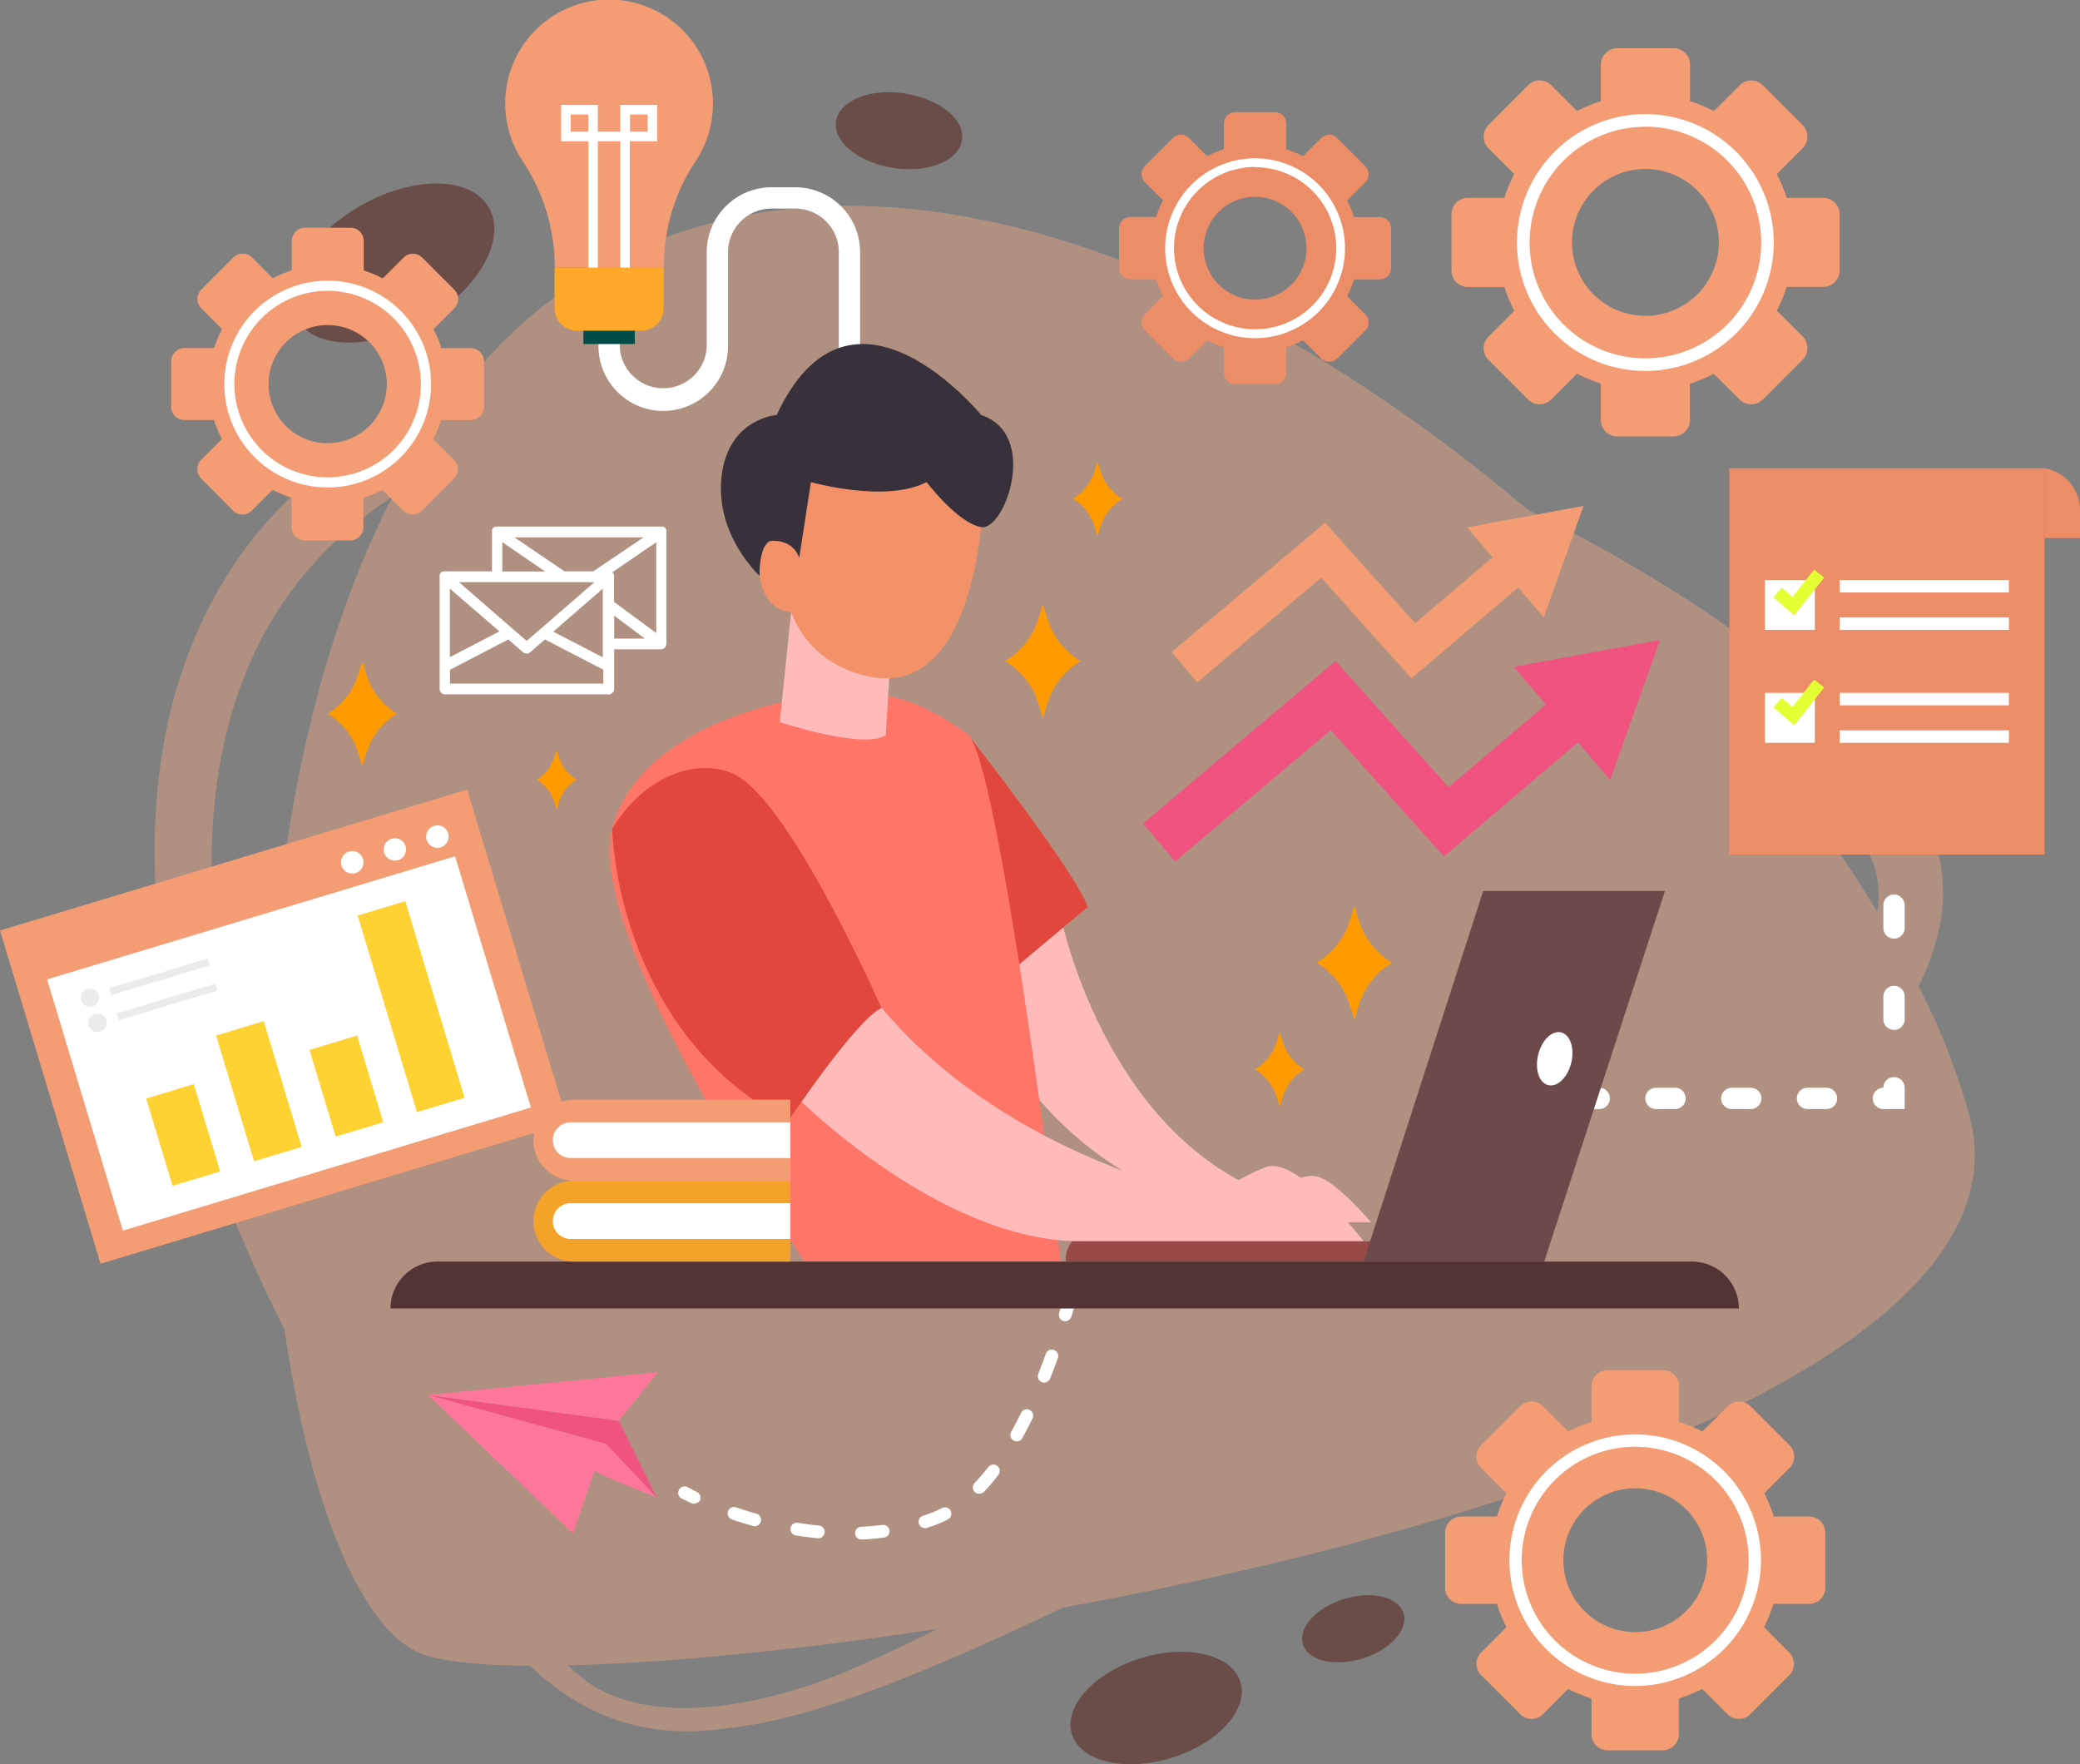 <svg xmlns="http://www.w3.org/2000/svg" viewBox="0 0 437.4 370.97"><rect x="0" y="0" width="437.4" height="370.97" fill="#808080" stroke="none"/><defs><style>.cls-1{fill:#af9081;}.cls-2{fill:#6a4c48;}.cls-3{fill:#f49c74;}.cls-4{fill:#fff;}.cls-5{fill:#ec8d67;}.cls-6{fill:#004d47;}.cls-7{fill:#ffa82a;}.cls-8{fill:#f15381;}.cls-9{fill:#ffd234;}.cls-10{fill:#ebebeb;}.cls-11{fill:#ff769b;}.cls-12{fill:#febbba;}.cls-13{fill:#e1473d;}.cls-14{fill:#ff7568;}.cls-15{fill:#f39269;}.cls-16{fill:#38303b;}.cls-17{fill:#984a49;}.cls-18{fill:#6c4a49;}.cls-19{fill:#543335;}.cls-20{fill:#f4a22a;}.cls-21{fill:#ff9a00;}.cls-22{fill:#e5ff35;}</style></defs><g id="Layer_2" data-name="Layer 2"><g id="OBJECTS"><path class="cls-1" d="M414.11,234.39a147.08,147.08,0,0,0-10.63-27,.25.25,0,0,0,0-.07A51.45,51.45,0,0,0,407.84,195a34.3,34.3,0,0,0,.07-14.17,31,31,0,0,0-2.42-7,14.74,14.74,0,0,0-.87-1.62l-.93-1.59-.23-.39-.23-.32-.45-.66-.9-1.3a100.09,100.09,0,0,0-7.88-9.79c-11.23-12.32-24.47-22.46-38.5-31.63a328.71,328.71,0,0,0-34.17-19.29C264.47,59,192.39,26.8,134.33,52.19c-14.53,6.35-26.69,16.34-36.75,28.87a121.82,121.82,0,0,0-29.95,17.7A92.76,92.76,0,0,0,51.11,116,91.34,91.34,0,0,0,40,136.43,105.65,105.65,0,0,0,34.15,158a131.44,131.44,0,0,0-1.64,21.29,165.25,165.25,0,0,0,1.37,20.38,189,189,0,0,0,3.46,19.22q2.16,9.3,4.91,18c1.85,5.79,3.84,11.38,5.93,16.78,3.62,9.21,7.55,17.83,11.65,25.88,5.3,36.91,16.39,64.43,29.85,68.56,4.47,1.37,12,2.08,21.8,2.15,7.19,6.85,20.07,16.38,41.5,13.12a88.09,88.09,0,0,0,11.42-2,161.13,161.13,0,0,0,16.39-5c6.07-2.14,12.69-4.8,19.84-7.89s14.74-6.56,22.87-10.44c32.1-5.9,65.58-13.87,95.41-23.74C378.23,294.71,423.14,267.62,414.11,234.39Zm-357.27,13q-2.3-6.63-4.33-13.61c-1.6-5.59-3-11.36-4.25-17.28a179.86,179.86,0,0,1-2.86-18.2,153.91,153.91,0,0,1-.88-18.93c.21-12.77,2.25-25.92,7.29-38.18a76.92,76.92,0,0,1,24.17-32q3.18-2.52,6.59-4.79C61.48,145.08,54.66,200,56.84,247.38ZM178.73,351.14l-1.48.63c-6.93,2.87-36.62,14-54,1.71q-1.87-1.51-3.87-3.31c17.79-.4,41.17-2.47,67-6.1q5.36-.75,10.84-1.59C190.54,345.79,184.36,348.71,178.73,351.14Zm216-159.52a316.47,316.47,0,0,0-30.34-41.49c.87.67,1.75,1.33,2.6,2,3,2.44,6,4.88,8.76,7.46s5.49,5.2,8,7.91a88.36,88.36,0,0,1,6.91,8.42l.77,1.09.38.54.19.27a2.1,2.1,0,0,1,.14.24l.55.92a5.94,5.94,0,0,1,.51.92,16.82,16.82,0,0,1,1.39,3.9A20.47,20.47,0,0,1,394.77,191.62Z"/><path class="cls-2" d="M102.8,43.64c3.82,6.61-2.15,17.2-13.32,23.65S66.15,73.61,62.34,67s2.15-17.19,13.32-23.65S99,37,102.8,43.64Z"/><path class="cls-2" d="M202.3,29.45c-.64,4.33-7.09,7-14.41,5.87s-12.72-5.48-12.08-9.81,7.1-7,14.41-5.86S203,25.12,202.3,29.45Z"/><path class="cls-2" d="M260.84,353.67c1.79,5.79-4.7,12.94-14.49,15.95s-19.17.78-20.95-5,4.7-12.93,14.48-15.95S259.05,347.88,260.84,353.67Z"/><path class="cls-2" d="M295.15,339.21c1.07,3.46-2.81,7.72-8.65,9.53s-11.45.46-12.51-3,2.8-7.72,8.65-9.52S294.08,335.75,295.15,339.21Z"/><path class="cls-3" d="M383.39,41.61h-7.67a30.57,30.57,0,0,0-2.08-5l5.43-5.43a3.45,3.45,0,0,0,0-4.88l-8.37-8.37a3.45,3.45,0,0,0-4.88,0l-5.43,5.43a31.09,31.09,0,0,0-5-2.08V13.6a3.44,3.44,0,0,0-3.45-3.45H340.09a3.45,3.45,0,0,0-3.45,3.45v7.67a31.47,31.47,0,0,0-5,2.08h0l-5.43-5.43a3.43,3.43,0,0,0-4.87,0L313,26.29a3.46,3.46,0,0,0,0,4.88l5.43,5.43a30.53,30.53,0,0,0-2.07,5h-7.68a3.45,3.45,0,0,0-3.45,3.45V56.9a3.45,3.45,0,0,0,3.45,3.45h7.68a30.17,30.17,0,0,0,2.07,5L313,70.79a3.46,3.46,0,0,0,0,4.88L321.33,84a3.43,3.43,0,0,0,4.87,0l5.43-5.43a31.47,31.47,0,0,0,5,2.08v7.67a3.45,3.45,0,0,0,3.45,3.45h11.84a3.44,3.44,0,0,0,3.45-3.45V80.69a31.09,31.09,0,0,0,5-2.08L365.82,84a3.45,3.45,0,0,0,4.88,0l8.37-8.37a3.45,3.45,0,0,0,0-4.88l-5.43-5.43a31.09,31.09,0,0,0,2.08-5h7.67a3.46,3.46,0,0,0,3.46-3.45V45.06A3.46,3.46,0,0,0,383.39,41.61ZM346,66.41A15.44,15.44,0,1,1,361.45,51,15.43,15.43,0,0,1,346,66.41Z"/><path class="cls-4" d="M346,78a27,27,0,1,1,27-27A27,27,0,0,1,346,78Zm0-51.35A24.35,24.35,0,1,0,370.36,51,24.37,24.37,0,0,0,346,26.63Z"/><path class="cls-5" d="M290.11,45.64h-5.37a20.78,20.78,0,0,0-1.46-3.51l3.81-3.8a2.43,2.43,0,0,0,0-3.42l-5.87-5.86a2.4,2.4,0,0,0-3.41,0L274,32.85a22.17,22.17,0,0,0-3.51-1.46V26a2.42,2.42,0,0,0-2.42-2.42h-8.29A2.41,2.41,0,0,0,257.37,26v5.37a22.17,22.17,0,0,0-3.51,1.46h0l-3.81-3.8a2.4,2.4,0,0,0-3.41,0l-5.87,5.86a2.43,2.43,0,0,0,0,3.42l3.8,3.8a21.6,21.6,0,0,0-1.45,3.51h-5.38a2.41,2.41,0,0,0-2.41,2.42v8.29a2.41,2.41,0,0,0,2.41,2.41h5.38a21.23,21.23,0,0,0,1.45,3.51l-3.8,3.81a2.43,2.43,0,0,0,0,3.42l5.87,5.86a2.41,2.41,0,0,0,3.41,0l3.81-3.8A21.23,21.23,0,0,0,257.37,73v5.38a2.41,2.41,0,0,0,2.41,2.41h8.29a2.41,2.41,0,0,0,2.42-2.41V73A21.23,21.23,0,0,0,274,71.56l3.81,3.8a2.41,2.41,0,0,0,3.41,0l5.87-5.86a2.43,2.43,0,0,0,0-3.42l-3.81-3.81a21.27,21.27,0,0,0,1.46-3.51h5.37a2.41,2.41,0,0,0,2.42-2.41V48.06A2.42,2.42,0,0,0,290.11,45.64ZM263.93,63A10.81,10.81,0,1,1,274.74,52.2,10.81,10.81,0,0,1,263.93,63Z"/><path class="cls-4" d="M263.93,71.11A18.91,18.91,0,1,1,282.84,52.2,18.93,18.93,0,0,1,263.93,71.11Zm0-36A17.06,17.06,0,1,0,281,52.2,17.07,17.07,0,0,0,263.93,35.15Z"/><path class="cls-3" d="M380.49,318.88H373a31,31,0,0,0-2-4.9l5.31-5.32a3.38,3.38,0,0,0,0-4.78l-8.2-8.2a3.36,3.36,0,0,0-4.78,0L358,301a29,29,0,0,0-4.91-2v-7.52a3.38,3.38,0,0,0-3.38-3.38H338.07a3.38,3.38,0,0,0-3.39,3.38V299a29.72,29.72,0,0,0-4.91,2h0l-5.32-5.32a3.35,3.35,0,0,0-4.77,0l-8.21,8.2a3.38,3.38,0,0,0,0,4.78l5.32,5.32a30.09,30.09,0,0,0-2,4.9h-7.52a3.38,3.38,0,0,0-3.38,3.38v11.6a3.38,3.38,0,0,0,3.38,3.38h7.52a29.83,29.83,0,0,0,2,4.91l-5.32,5.32a3.38,3.38,0,0,0,0,4.78l8.21,8.2a3.37,3.37,0,0,0,4.77,0l5.32-5.32a30.61,30.61,0,0,0,4.91,2v7.52a3.38,3.38,0,0,0,3.39,3.38h11.59a3.38,3.38,0,0,0,3.38-3.38v-7.52a29.87,29.87,0,0,0,4.91-2l5.32,5.32a3.38,3.38,0,0,0,4.78,0l8.2-8.2a3.38,3.38,0,0,0,0-4.78l-5.31-5.32a30.72,30.72,0,0,0,2-4.91h7.52a3.38,3.38,0,0,0,3.38-3.38v-11.6A3.38,3.38,0,0,0,380.49,318.88Zm-36.63,24.3A15.12,15.12,0,1,1,359,328.06,15.12,15.12,0,0,1,343.86,343.18Z"/><path class="cls-4" d="M343.86,354.51a26.45,26.45,0,1,1,26.45-26.45A26.48,26.48,0,0,1,343.86,354.51Zm0-50.3a23.86,23.86,0,1,0,23.86,23.85A23.88,23.88,0,0,0,343.86,304.21Z"/><path class="cls-3" d="M99,73.21H92.83a25,25,0,0,0-1.67-4l4.37-4.37a2.77,2.77,0,0,0,0-3.93l-6.74-6.74a2.77,2.77,0,0,0-3.93,0l-4.37,4.37a24.34,24.34,0,0,0-4-1.67V50.66a2.77,2.77,0,0,0-2.78-2.78H64.14a2.78,2.78,0,0,0-2.78,2.78v6.18a24.59,24.59,0,0,0-4,1.67h0L53,54.14a2.77,2.77,0,0,0-3.93,0l-6.74,6.74a2.77,2.77,0,0,0,0,3.93l4.37,4.37a25,25,0,0,0-1.67,4H38.81A2.78,2.78,0,0,0,36,76v9.53a2.77,2.77,0,0,0,2.78,2.78H45a24.34,24.34,0,0,0,1.67,4l-4.37,4.37a2.77,2.77,0,0,0,0,3.93L49,107.38a2.79,2.79,0,0,0,3.93,0L57.33,103a24.59,24.59,0,0,0,4,1.67v6.18a2.78,2.78,0,0,0,2.78,2.78h9.53a2.77,2.77,0,0,0,2.78-2.78v-6.18a24.34,24.34,0,0,0,4-1.67l4.37,4.37a2.79,2.79,0,0,0,3.93,0l6.74-6.74a2.77,2.77,0,0,0,0-3.93l-4.37-4.37a24.34,24.34,0,0,0,1.67-4H99a2.77,2.77,0,0,0,2.78-2.78V76A2.78,2.78,0,0,0,99,73.21Zm-30.1,20A12.43,12.43,0,1,1,81.34,80.76,12.44,12.44,0,0,1,68.91,93.19Z"/><path class="cls-4" d="M68.91,102.5A21.74,21.74,0,1,1,90.65,80.76,21.76,21.76,0,0,1,68.91,102.5Zm0-41.35a19.61,19.61,0,1,0,19.6,19.61A19.64,19.64,0,0,0,68.91,61.15Z"/><path class="cls-4" d="M139.47,86.41a13.64,13.64,0,0,1-13.62-13.62V66.52h4.48v6.27a9.15,9.15,0,0,0,18.29,0V53a13.64,13.64,0,0,1,13.62-13.62h5A13.64,13.64,0,0,1,180.87,53v50.46h-4.48V53a9.15,9.15,0,0,0-9.15-9.14h-5A9.15,9.15,0,0,0,153.1,53V72.79A13.64,13.64,0,0,1,139.47,86.41Z"/><path class="cls-3" d="M149.92,21.83a21.84,21.84,0,1,0-40,12.05,40.49,40.49,0,0,1,6.75,22.38h22.94A39.71,39.71,0,0,1,146.21,34,21.69,21.69,0,0,0,149.92,21.83Z"/><path class="cls-4" d="M130.45,22.07v5.62h-4.72V22.07H118v7.65h5.73V59.07h2V29.72h4.72V59.07h2V29.72h5.73V22.07Zm-6.75,5.62H120v-3.6h3.71Zm12.49,0h-3.71v-3.6h3.71Z"/><rect class="cls-6" x="122.69" y="67.17" width="10.8" height="5.17"/><path class="cls-7" d="M116.62,56.26h22.94a0,0,0,0,1,0,0v8.51a4.77,4.77,0,0,1-4.77,4.77H121.38a4.77,4.77,0,0,1-4.77-4.77v-8.5A0,0,0,0,1,116.62,56.26Z"/><polygon class="cls-8" points="349.07 134.57 318.33 140.21 325.08 148.14 304.63 165.53 280.85 138.99 240.37 173.15 247.11 181.13 279.84 153.51 303.64 180.09 331.85 156.09 338.59 164.02 349.07 134.57"/><polygon class="cls-3" points="332.99 106.39 308.5 110.88 313.87 117.19 297.59 131.05 278.65 109.9 246.4 137.12 251.77 143.48 277.84 121.47 296.8 142.64 319.27 123.53 324.64 129.84 332.99 106.39"/><path class="cls-4" d="M398.29,152.26a2.25,2.25,0,0,0-2.24,2.24v2.24a2.24,2.24,0,1,0,4.48,0V154.5A2.24,2.24,0,0,0,398.29,152.26Z"/><path class="cls-4" d="M398.29,207.29a2.24,2.24,0,0,0-2.24,2.24v4.8a2.24,2.24,0,1,0,4.48,0v-4.8A2.24,2.24,0,0,0,398.29,207.29Z"/><path class="cls-4" d="M398.29,168.9a2.24,2.24,0,0,0-2.24,2.24v4.8a2.24,2.24,0,0,0,4.48,0v-4.8A2.24,2.24,0,0,0,398.29,168.9Z"/><path class="cls-4" d="M398.29,188.09a2.25,2.25,0,0,0-2.24,2.24v4.8a2.24,2.24,0,0,0,4.48,0v-4.8A2.24,2.24,0,0,0,398.29,188.09Z"/><path class="cls-4" d="M398.29,226.48a2.25,2.25,0,0,0-2.24,2.24,2.24,2.24,0,0,0,0,4.48h4.48v-4.48A2.24,2.24,0,0,0,398.29,226.48Z"/><path class="cls-4" d="M336.3,228.72h-4a2.24,2.24,0,0,0,0,4.48h4a2.24,2.24,0,0,0,0-4.48Z"/><path class="cls-4" d="M352.24,228.72h-4a2.24,2.24,0,0,0,0,4.48h4a2.24,2.24,0,0,0,0-4.48Z"/><path class="cls-4" d="M368.17,228.72h-4a2.24,2.24,0,0,0,0,4.48h4a2.24,2.24,0,1,0,0-4.48Z"/><path class="cls-4" d="M384.1,228.72h-4a2.24,2.24,0,0,0,0,4.48h4a2.24,2.24,0,0,0,0-4.48Z"/><path class="cls-4" d="M320.37,228.72h-2.24a2.24,2.24,0,0,0,0,4.48h2.24a2.24,2.24,0,0,0,0-4.48Z"/><rect class="cls-3" x="8.38" y="179.28" width="102.62" height="73.19" transform="translate(-59.81 26.44) rotate(-16.79)"/><rect class="cls-4" x="15.95" y="191.82" width="89.62" height="55.18" transform="translate(-60.78 26.9) rotate(-16.79)"/><path class="cls-4" d="M76.33,180.63a2.36,2.36,0,1,1-2.94-1.57A2.35,2.35,0,0,1,76.33,180.63Z"/><path class="cls-4" d="M85.28,177.93a2.35,2.35,0,1,1-2.93-1.57A2.35,2.35,0,0,1,85.28,177.93Z"/><path class="cls-4" d="M94.24,175.23a2.36,2.36,0,1,1-2.94-1.58A2.36,2.36,0,0,1,94.24,175.23Z"/><rect class="cls-9" x="33.29" y="229.06" width="10.46" height="19.18" transform="translate(-67.3 21.3) rotate(-16.79)"/><rect class="cls-9" x="49.21" y="215.64" width="10.46" height="27.61" transform="translate(-63.96 25.51) rotate(-16.79)"/><rect class="cls-9" x="67.59" y="218.86" width="10.46" height="19.04" transform="translate(-62.85 30.76) rotate(-16.79)"/><rect class="cls-9" x="81.24" y="190.06" width="10.46" height="43.18" transform="translate(-57.44 33.99) rotate(-16.78)"/><path class="cls-10" d="M20.77,209.24a1.93,1.93,0,1,1-2.4-1.29A1.93,1.93,0,0,1,20.77,209.24Z"/><rect class="cls-10" x="22.73" y="204.64" width="21.62" height="1.51" transform="translate(-57.9 18.44) rotate(-16.79)"/><path class="cls-10" d="M22.36,214.51a1.93,1.93,0,1,1-2.4-1.29A1.93,1.93,0,0,1,22.36,214.51Z"/><rect class="cls-10" x="24.32" y="209.91" width="21.62" height="1.51" transform="translate(-59.35 19.13) rotate(-16.79)"/><path class="cls-4" d="M140.13,135.51a.5.5,0,0,0,0-.13V111.81s0-.07,0-.11a1.74,1.74,0,0,0,0-.22.85.85,0,0,0-.09-.22s0-.06,0-.09l-.07-.07a1,1,0,0,0-.18-.17l-.16-.12-.21-.08-.22,0-.11,0H104.49l-.1,0-.23,0-.2.08-.17.12a.91.91,0,0,0-.17.17.46.46,0,0,0-.07.07.36.36,0,0,0,0,.09.85.85,0,0,0-.09.22.87.87,0,0,0,0,.22s0,.07,0,.11v8.32H93.44l-.25.05-.18,0a1.77,1.77,0,0,0-.17.12.7.7,0,0,0-.19.15l0,0a.64.64,0,0,0-.08.14.88.88,0,0,0-.12.21,1,1,0,0,0,0,.24.76.76,0,0,0,0,.16v23.58A1.14,1.14,0,0,0,93.48,146H128a1.15,1.15,0,0,0,1.15-1.14v-4.58a1.77,1.77,0,0,0,0-.23v-3.52H139a1.09,1.09,0,0,0,.48-.11s.07,0,.11-.07a1.23,1.23,0,0,0,.28-.23s0,0,.05,0a.61.61,0,0,0,0-.12,2.12,2.12,0,0,0,.11-.21A1.85,1.85,0,0,0,140.13,135.51Zm-11-8.94v-5.3a.75.75,0,0,0,0-.16,2,2,0,0,0,0-.24.92.92,0,0,0-.13-.21s0-.1-.07-.14,0,0,0,0a.83.83,0,0,0-.21-.16l0,0,9.28-6.34V133.1Zm-34.53-2.8,10.42,9-10.42,5.41Zm13.16,8.41h0l-11.24-9.77H125l-11.25,9.77h0l-3,2.57Zm17-12.05H118.7L108.19,113h27.13Zm2,3.64v14.45l-10.41-5.4ZM105.63,114l9,6.16h-9Zm-11,29.74v-2.9l12.27-6.38,3.1,2.69a1.13,1.13,0,0,0,.75.28,1.11,1.11,0,0,0,.75-.28l3.1-2.69,12.27,6.36v2.92Zm34.53-14.28,6.43,4.81h-6.43Z"/><path class="cls-11" d="M120.48,322.42l4.58-13.24c-.23.44,13,5.66,13,5.66l-10.6-11.28-.06.1.06-.1L90,293.31Zm6.28-17.52v0Z"/><polygon class="cls-8" points="138.06 314.84 130.13 298.75 90 293.31 127.45 303.56 138.06 314.84"/><polygon class="cls-11" points="130.13 298.75 138.36 288.52 90 293.31 130.13 298.75"/><path class="cls-4" d="M146.4,316.08a1.34,1.34,0,0,1-1,0c-1.32-.62-2.05-1-2.08-1a1.34,1.34,0,0,1,1.29-2.36s.7.38,1.93,1a1.34,1.34,0,0,1,.64,1.79A1.3,1.3,0,0,1,146.4,316.08Z"/><path class="cls-4" d="M196.93,320.57q-1,.38-2,.69a1.34,1.34,0,1,1-.83-2.55,25.53,25.53,0,0,0,4-1.61,1.34,1.34,0,1,1,1.24,2.38A21.8,21.8,0,0,1,196.93,320.57Zm-10.77,2.67a1.63,1.63,0,0,1-.3.07c-1.52.2-3.08.34-4.64.41a1.34,1.34,0,1,1-.13-2.68c1.49-.07,3-.21,4.42-.39a1.34,1.34,0,0,1,.65,2.59ZM206.37,314a1.37,1.37,0,0,1-1.41-.29,1.35,1.35,0,0,1,0-1.9,42.23,42.23,0,0,0,2.87-3.34,1.34,1.34,0,1,1,2.12,1.64,42,42,0,0,1-3,3.56A1.33,1.33,0,0,1,206.37,314Zm-33.82,9.37a1.37,1.37,0,0,1-.61.08c-1.5-.15-3-.35-4.59-.6a1.34,1.34,0,1,1,.43-2.65c1.49.24,3,.44,4.43.58a1.34,1.34,0,0,1,.34,2.59ZM214.29,303a1.36,1.36,0,0,1-1.13-.09,1.35,1.35,0,0,1-.52-1.83c.7-1.25,1.4-2.59,2.08-4a1.34,1.34,0,1,1,2.41,1.19c-.7,1.42-1.42,2.8-2.14,4.09A1.38,1.38,0,0,1,214.29,303Zm-55.12,17.86a1.41,1.41,0,0,1-.84,0c-1.46-.41-3-.87-4.41-1.37a1.34,1.34,0,0,1,.87-2.54c1.42.48,2.85.93,4.27,1.33a1.34,1.34,0,0,1,.11,2.55Zm60.89-30.22a1.35,1.35,0,0,1-1.73-1.75c.54-1.35,1.07-2.77,1.59-4.22a1.34,1.34,0,1,1,2.53.91c-.53,1.47-1.07,2.92-1.62,4.29A1.33,1.33,0,0,1,220.06,290.6Zm4.43-12.91a1.34,1.34,0,0,1-1.76-1.64c.44-1.47.86-2.92,1.25-4.35a1.34,1.34,0,1,1,2.59.71c-.4,1.45-.82,2.92-1.27,4.41A1.31,1.31,0,0,1,224.49,277.69Z"/><path class="cls-12" d="M223.08,192.73s9,45.23,44,58.44c0,0,5.82-4.7,9.85-3.8S288.31,257,288.31,257H265.47s-37.39-3.58-56.65-40.08l-1.12-13.65Z"/><path class="cls-13" d="M203.37,154.22s22.69,28.88,25.38,36.5c0,0-14.33,11.86-18.81,15.89,0,0-17-33.29-14.1-42.54C198.52,155.46,203.37,154.22,203.37,154.22Z"/><path class="cls-14" d="M169,146.75s-34.33,4.78-40.3,27.47,40.52,91.06,40.52,91.06h53.82S209.94,158.4,203.37,154.22,188.15,142.87,169,146.75Z"/><path class="cls-12" d="M187.55,133.62l-1.29,21c-4.84,3-22.29-2.77-22.29-2.77l2.38-23.05Z"/><path class="cls-15" d="M206.81,104.06s-.64,43.78-24.63,38.07C154,135.41,167,95.1,167,95.1Z"/><path class="cls-15" d="M167,116.3s-1.94-4.33-5.07-2.53-3.89,14.06,4.47,15Z"/><path class="cls-16" d="M161.88,113.77s4.62-.75,6.19,3.5l2.46-15.9s15.73,4.48,24.32,0c0,0,6.53,8.61,11.48,9.46s12.29-19.53,0-23.56c0,0-27.39-33.59-43,0,0,0-10.25.67-11.6,13s8,20.8,8,20.8S159.49,115,161.88,113.77Z"/><path class="cls-12" d="M166.73,229.9S197.18,261,227.18,261h59.56s-13.88-18.14-20.6-15.57A42.64,42.64,0,0,0,255,251.84s-42.84-8.11-69.56-39.88C185.39,212,172.43,212,166.73,229.9Z"/><path class="cls-13" d="M128.74,174.22s.59,42.4,37,61.5c0,0,14.48-21.55,19.63-23.76,0,0-17.9-40.67-29.78-48.49C149.56,159.5,137.1,160.79,128.74,174.22Z"/><path class="cls-17" d="M225.47,261a5.94,5.94,0,0,0-1.35,4.25H320.7s-1-4-2.38-4.25Z"/><polygon class="cls-18" points="286.74 265.28 311.9 187.36 350.11 187.36 324.73 265.28 286.74 265.28"/><path class="cls-4" d="M330.42,223.47c-.75,3.07-2.91,5.17-4.84,4.7s-2.87-3.33-2.12-6.39,2.91-5.17,4.83-4.7S331.16,220.41,330.42,223.47Z"/><path class="cls-19" d="M365.66,275.13H82.12A9.85,9.85,0,0,1,92,265.28H355.81a9.85,9.85,0,0,1,9.85,9.85Z"/><path class="cls-20" d="M166.19,265.28h-45.5a8.51,8.51,0,0,1-8.51-8.51h0a8.51,8.51,0,0,1,8.51-8.51h45.5Z"/><path class="cls-4" d="M166.19,260.52H120a3.75,3.75,0,0,1-3.75-3.75h0A3.75,3.75,0,0,1,120,253h46.19Z"/><path class="cls-3" d="M166.19,248.26h-45.5a8.51,8.51,0,0,1-8.51-8.51h0a8.51,8.51,0,0,1,8.51-8.51h45.5Z"/><path class="cls-4" d="M166.19,243.5H120a3.75,3.75,0,0,1-3.75-3.75h0A3.75,3.75,0,0,1,120,236h46.19Z"/><path class="cls-21" d="M116.56,168.68l.5,1.57.49-1.57a8.31,8.31,0,0,1,3.68-4.73h0a8.37,8.37,0,0,1-3.68-4.74l-.49-1.57-.5,1.57a8.37,8.37,0,0,1-3.68,4.74h0A8.31,8.31,0,0,1,116.56,168.68Z"/><path class="cls-21" d="M218.37,148l.93,3,.93-3a15.8,15.8,0,0,1,7-9h0a15.79,15.79,0,0,1-7-9l-.93-3-.93,3a15.84,15.84,0,0,1-7,9h0A15.85,15.85,0,0,1,218.37,148Z"/><path class="cls-21" d="M283.87,211.43l.93,3,.93-3a15.83,15.83,0,0,1,7-9h0a15.77,15.77,0,0,1-7-8.95l-.93-3-.93,3a15.81,15.81,0,0,1-7,8.95h0A15.87,15.87,0,0,1,283.87,211.43Z"/><path class="cls-21" d="M268.49,230.73l.61,2,.61-2a10.37,10.37,0,0,1,4.56-5.87h0a10.35,10.35,0,0,1-4.56-5.86l-.61-1.95-.61,1.95a10.35,10.35,0,0,1-4.56,5.86h0A10.37,10.37,0,0,1,268.49,230.73Z"/><path class="cls-21" d="M230.18,110.77l.61,2,.61-2A10.41,10.41,0,0,1,236,104.9h0A10.36,10.36,0,0,1,231.4,99l-.61-2-.61,2a10.32,10.32,0,0,1-4.56,5.86h0A10.37,10.37,0,0,1,230.18,110.77Z"/><path class="cls-21" d="M75.33,158.33l.86,2.74.86-2.74a14.59,14.59,0,0,1,6.42-8.26h0a14.59,14.59,0,0,1-6.42-8.26l-.86-2.74-.86,2.74a14.59,14.59,0,0,1-6.42,8.26h0A14.59,14.59,0,0,1,75.33,158.33Z"/><rect class="cls-5" x="363.66" y="98.46" width="66.28" height="81.23"/><path class="cls-5" d="M437.4,107.27v5.88h-7.46V98.46A8.93,8.93,0,0,1,437.4,107.27Z"/><rect class="cls-4" x="371.15" y="121.96" width="10.49" height="10.49"/><rect class="cls-4" x="386.85" y="121.96" width="35.6" height="2.62"/><rect class="cls-4" x="386.85" y="129.83" width="35.6" height="2.62"/><rect class="cls-4" x="371.15" y="145.69" width="10.49" height="10.5"/><rect class="cls-4" x="386.85" y="145.69" width="35.6" height="2.62"/><rect class="cls-4" x="386.85" y="153.57" width="35.6" height="2.62"/><polygon class="cls-22" points="377.3 129.38 372.93 125.61 374.69 123.57 376.93 125.51 381.49 119.77 383.6 121.44 377.3 129.38"/><polygon class="cls-22" points="377.3 152.51 372.93 148.74 374.69 146.71 376.93 148.65 381.49 142.9 383.6 144.57 377.3 152.51"/></g></g></svg>